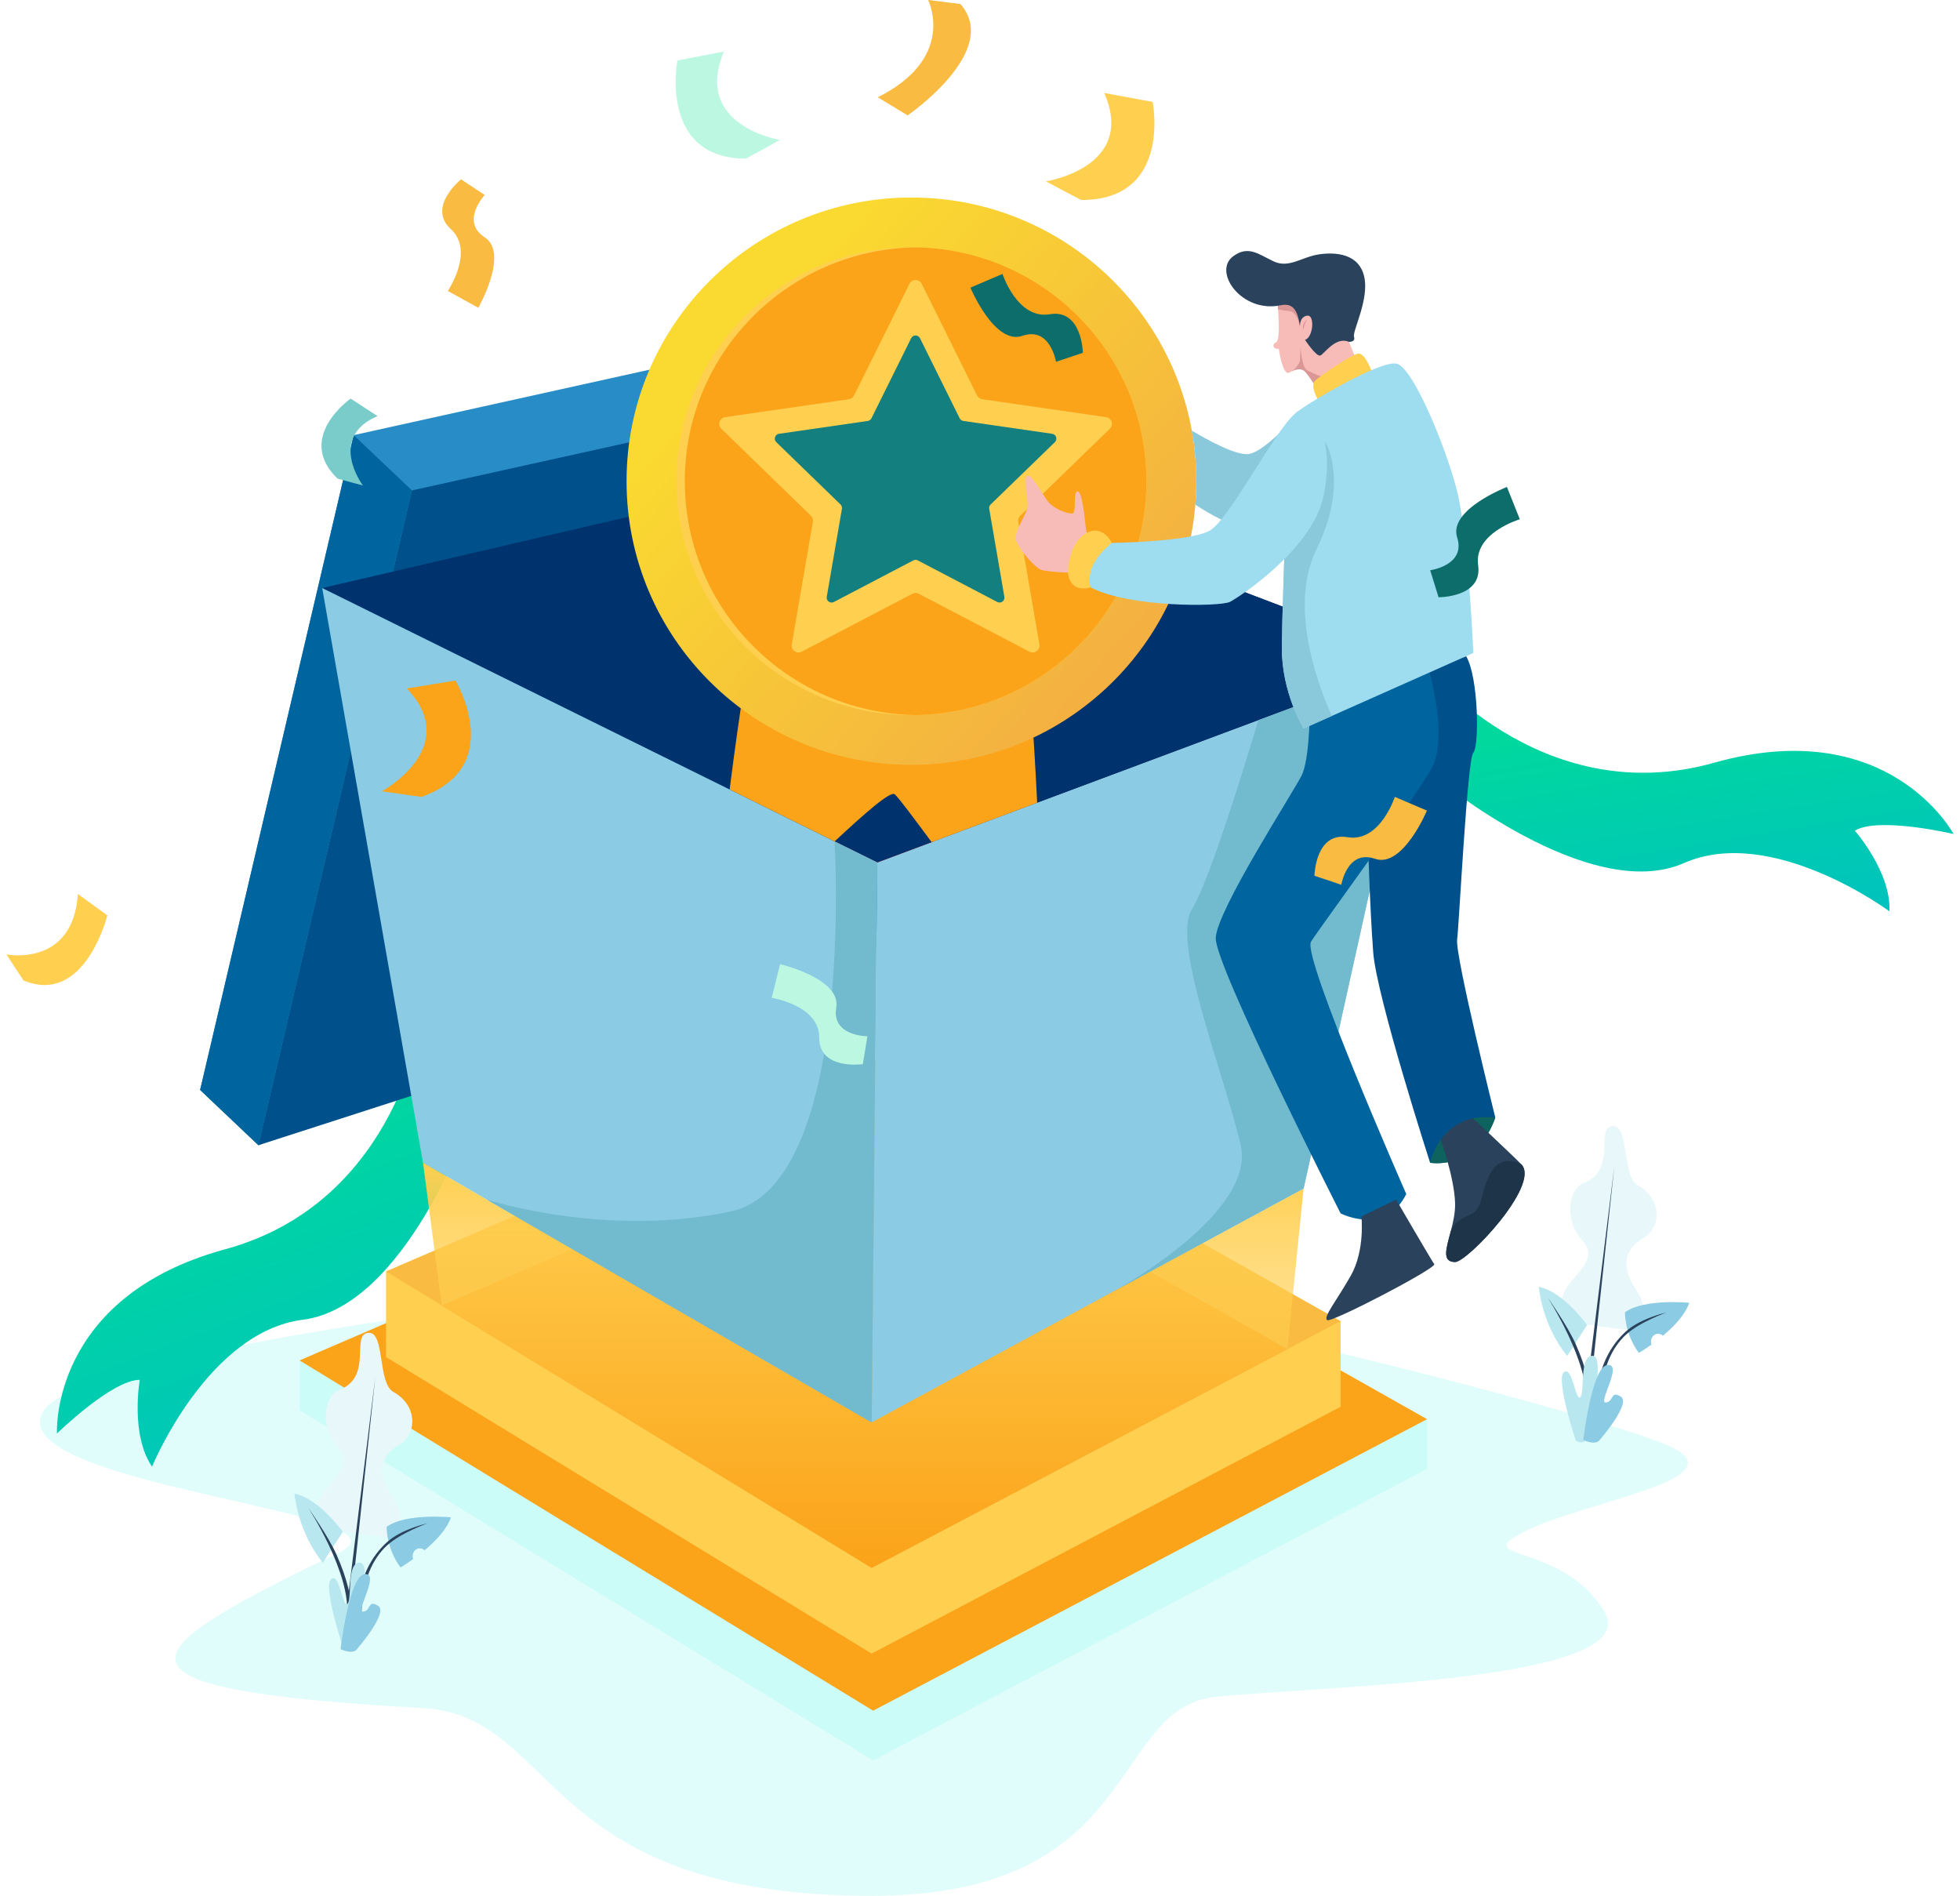 <svg width="152" height="147" viewBox="0 0 152 147" fill="none" xmlns="http://www.w3.org/2000/svg">
<g clip-path="url(#clip0)">
<path opacity="0.3" d="M3.396 109.367C-0.334 115.177 32.807 117.221 26.387 120.329C10.213 128.158 6.358 130.951 32.807 132.451C43.325 133.048 41.773 147 67.597 147C88.685 147 85.96 132.432 94.28 131.576C102.602 130.719 127.708 130.362 124.408 124.935C121.107 119.508 113.787 121.035 118.234 118.75C122.681 116.464 135.239 114.652 129.356 112.081C123.474 109.511 83.878 99.013 68.024 98.87C52.171 98.728 6.526 104.49 3.396 109.367Z" fill="#9AF7F0"/>
<path d="M32.807 78.588C32.807 78.588 31.085 93.156 17.456 96.869C3.827 100.583 4.417 111.151 4.417 111.151C4.417 111.151 8.686 106.991 10.84 106.991C10.84 106.991 10.088 111.223 11.79 113.721C11.79 113.721 16.082 103.271 23.483 102.332C31.499 101.314 36.538 86.718 36.538 86.718L32.807 78.588Z" fill="url(#paint0_linear)"/>
<path d="M110.295 51.385C110.295 51.385 119.328 62.973 132.925 59.144C146.523 55.314 151.501 64.667 151.501 64.667C151.501 64.667 145.688 63.301 143.844 64.408C143.844 64.408 146.684 67.644 146.522 70.66C146.522 70.66 137.424 63.919 130.6 66.92C123.208 70.17 111.32 60.264 111.32 60.264L110.295 51.385Z" fill="url(#paint1_linear)"/>
<path opacity="0.3" d="M23.231 109.342L67.713 136.502L110.67 113.896V110.041L68.222 89.942L23.231 105.486V109.342Z" fill="#9AF7F0"/>
<path d="M23.231 105.486L67.713 132.646L110.67 110.041L68.222 86.085L23.231 105.486Z" fill="#FBA319"/>
<path d="M29.937 105.225L67.597 128.219L103.965 109.08V102.44L68.027 88.8L29.937 98.582V105.225Z" fill="#FFCF50"/>
<path d="M103.965 102.439L99.84 104.609L67.597 121.577L34.256 101.22L29.937 98.582L68.027 82.157L103.965 102.439Z" fill="#F9BB41"/>
<path d="M27.426 33.741L15.519 84.515L20.038 88.8L63.508 69.03L81.01 27.171L76.491 22.886L27.426 33.741Z" fill="#288CC7"/>
<path d="M31.945 38.026L20.038 88.8L68.027 73.315L81.01 27.171L31.945 38.026Z" fill="#00508B"/>
<path d="M72.249 65.299L68.026 66.876L64.722 65.244C67.065 63.065 69.05 61.31 69.388 61.591C69.672 61.827 70.81 63.359 72.249 65.299Z" stroke="#E30613" stroke-width="0.25" stroke-miterlimit="10"/>
<path d="M27.426 33.741L31.945 38.026L20.038 88.8L15.519 84.515L27.426 33.741Z" fill="#00649F"/>
<path d="M110.206 51.129L80.433 62.244C80.296 59.395 80.148 57.188 80.148 57.188L68.026 66.876L56.584 61.218L24.987 45.596L68.888 35.383L110.206 51.129Z" fill="#00326D"/>
<path d="M99.84 104.609L67.597 121.577L34.256 101.22L68.027 86.657L99.84 104.609Z" fill="#FBA319"/>
<path d="M68.027 66.876L67.597 110.295L37.743 93.015C37.742 93.014 37.739 93.014 37.739 93.014L32.805 90.158L24.987 45.598L56.584 61.219L64.722 65.245L68.027 66.876Z" fill="#8BCBE3"/>
<path d="M110.206 51.129L101.097 92.156L86.391 100.119C86.341 100.145 86.316 100.16 86.316 100.16L67.598 110.295L68.029 66.876L97.582 55.843L110.206 51.129Z" fill="#8BCBE3"/>
<path d="M68.027 66.876L68.888 35.383L110.206 51.129L68.027 66.876Z" fill="#00326D"/>
<path d="M34.255 101.22L32.807 90.157L67.597 110.295L101.095 92.156L99.84 104.609L67.597 121.577L34.255 101.22Z" fill="url(#paint2_linear)"/>
<path d="M68.027 66.876L67.597 110.295L37.743 93.015C37.952 93.081 47.049 95.988 56.649 93.941C66.363 91.87 64.722 65.244 64.722 65.244L68.027 66.876Z" fill="#72BACE"/>
<path d="M110.206 51.129L101.097 92.156L86.391 100.119C87.362 99.578 97.383 93.877 96.219 88.798C94.997 83.463 90.839 73.089 92.425 70.534C94.012 67.98 97.582 55.843 97.582 55.843L110.206 51.129Z" fill="#72BACE"/>
<path d="M30.934 112.05C32.35 111.237 32.421 108.983 30.506 107.928C29.275 107.249 29.863 103.259 28.586 103.347C27.146 103.445 28.971 106.743 26.33 107.764C25.06 108.256 24.846 110.729 26.18 112.163C28.337 114.482 22.589 115.687 25.432 118.602L30.584 119.272C30.584 119.272 31.646 117.888 30.392 116.048C29.138 114.206 29.516 112.862 30.934 112.05Z" fill="#E8F7FA"/>
<path d="M25.037 121.175L26.586 118.774C26.586 118.774 24.713 116.162 22.837 115.818C22.837 115.818 23.05 118.721 25.037 121.175Z" fill="#B9E7F0"/>
<path d="M27.227 125.205L26.909 125.185C27.191 121.966 23.923 116.936 23.923 116.936C23.929 116.946 25.488 119.171 26.101 120.553C26.927 122.419 27.305 123.983 27.227 125.205Z" fill="#2A425B"/>
<path d="M29.986 118.388C29.986 118.388 29.93 120.012 31.063 121.539C31.063 121.539 31.477 121.295 32.039 120.891C32.013 120.82 31.998 120.742 31.998 120.662C31.998 120.327 32.248 120.055 32.554 120.055C32.696 120.055 32.826 120.114 32.923 120.209C33.77 119.501 34.654 118.588 34.97 117.656C34.973 117.655 31.498 117.301 29.986 118.388Z" fill="#8BCBE3"/>
<path d="M27.011 126.269L26.694 126.242L29.109 106.745L27.011 126.269Z" fill="#2A425B"/>
<path d="M27.716 125.415C27.694 122.341 28.939 120.556 29.987 119.6C31.125 118.562 33.1 118.131 33.148 118.118C33.148 118.118 31.091 118.847 30.009 119.837C29.015 120.749 28.013 122.462 28.034 125.412L27.716 125.415Z" fill="#2A425B"/>
<path d="M26.591 127.722C26.591 127.722 25.018 122.962 25.681 122.433C26.343 121.904 26.582 124.755 26.953 124.358C27.323 123.962 26.846 121.086 27.934 121.165C29.021 121.245 27.377 127.721 27.377 127.721C27.377 127.721 27.05 128.076 26.591 127.722Z" fill="#B9E7F0"/>
<path d="M26.411 127.873C26.411 127.873 27.074 122.163 28.293 122.057C29.511 121.952 27.524 125.023 28.16 124.966C28.796 124.907 28.505 123.993 29.325 124.516C30.147 125.039 27.683 127.874 27.683 127.874C27.683 127.874 27.446 128.331 26.411 127.873Z" fill="#8BCBE3"/>
<path d="M127.431 96.013C128.847 95.201 128.918 92.947 127.003 91.892C125.772 91.213 126.36 87.222 125.083 87.311C123.643 87.409 125.469 90.707 122.827 91.727C121.557 92.219 121.343 94.693 122.677 96.127C124.834 98.446 119.086 99.65 121.929 102.566L127.081 103.236C127.081 103.236 128.144 101.852 126.889 100.012C125.637 98.17 126.014 96.826 127.431 96.013Z" fill="#E8F7FA"/>
<path d="M121.534 105.139L123.083 102.737C123.083 102.737 121.21 100.125 119.334 99.782C119.334 99.782 119.547 102.684 121.534 105.139Z" fill="#B9E7F0"/>
<path d="M123.316 108.857L122.999 108.836C123.28 105.618 120.012 100.587 120.012 100.587C120.018 100.598 121.578 102.823 122.19 104.205C123.015 106.071 123.394 107.636 123.316 108.857Z" fill="#2A425B"/>
<path d="M126.02 101.752C126.02 101.752 125.964 103.377 127.097 104.903C127.097 104.903 127.512 104.659 128.074 104.255C128.048 104.184 128.033 104.107 128.033 104.026C128.033 103.691 128.282 103.419 128.589 103.419C128.731 103.419 128.861 103.478 128.958 103.573C129.805 102.865 130.689 101.952 131.004 101.02C131.007 101.02 127.531 100.667 126.02 101.752Z" fill="#8BCBE3"/>
<path d="M123.1 109.921L122.783 109.895L125.197 90.397L123.1 109.921Z" fill="#2A425B"/>
<path d="M123.804 109.067C123.782 105.992 125.027 104.208 126.075 103.252C127.213 102.213 129.188 101.783 129.235 101.77C129.235 101.77 127.179 102.498 126.097 103.488C125.103 104.4 124.101 106.113 124.121 109.064L123.804 109.067Z" fill="#2A425B"/>
<path d="M122.195 111.686C122.195 111.686 120.622 106.925 121.284 106.397C121.947 105.869 122.186 108.719 122.556 108.322C122.926 107.927 122.45 105.05 123.537 105.129C124.625 105.208 122.981 111.685 122.981 111.685C122.981 111.685 122.655 112.041 122.195 111.686Z" fill="#B9E7F0"/>
<path d="M122.786 111.654C122.786 111.654 123.449 105.944 124.667 105.839C125.886 105.733 123.899 108.804 124.534 108.747C125.17 108.688 124.88 107.775 125.7 108.297C126.52 108.82 124.058 111.655 124.058 111.655C124.058 111.655 123.819 112.114 122.786 111.654Z" fill="#8BCBE3"/>
<path d="M80.433 62.244L72.249 65.299C70.809 63.359 69.672 61.827 69.389 61.59C69.051 61.31 67.067 63.064 64.724 65.243L56.585 61.217C57.013 57.798 57.445 54.925 57.445 54.925L80.148 57.187C80.148 57.188 80.296 59.395 80.433 62.244Z" fill="#FBA319"/>
<path d="M92.775 37.312C92.775 37.925 92.749 38.531 92.7 39.13C91.772 50.427 82.267 59.307 70.682 59.307C58.48 59.307 48.59 49.458 48.59 37.31C48.59 25.163 58.48 15.315 70.682 15.315C81.538 15.315 90.567 23.111 92.426 33.386C92.654 34.659 92.775 35.972 92.775 37.312Z" fill="url(#paint3_linear)"/>
<path d="M88.901 37.312C88.901 47.222 80.917 55.277 71.003 55.446C70.896 55.451 70.788 55.451 70.68 55.451C60.618 55.451 52.461 47.329 52.461 37.312C52.461 27.294 60.618 19.173 70.68 19.173C70.788 19.173 70.896 19.173 71.003 19.177C80.917 19.346 88.901 27.401 88.901 37.312Z" fill="#FFCF50"/>
<path d="M88.901 37.312C88.901 47.222 80.917 55.277 71.003 55.446C61.09 55.277 53.108 47.222 53.108 37.312C53.108 27.401 61.09 19.346 71.003 19.177C80.917 19.346 88.901 27.401 88.901 37.312Z" fill="#FBA319"/>
<path d="M71.481 22.008L75.775 30.666C75.852 30.822 76.002 30.931 76.175 30.956L85.774 32.344C86.211 32.407 86.385 32.94 86.069 33.247L79.123 39.988C78.997 40.11 78.94 40.285 78.969 40.456L80.609 49.975C80.682 50.407 80.228 50.737 79.837 50.533L71.251 46.04C71.096 45.959 70.912 45.959 70.757 46.04L62.171 50.533C61.782 50.737 61.326 50.408 61.4 49.975L63.039 40.456C63.068 40.285 63.011 40.11 62.885 39.988L55.939 33.247C55.623 32.942 55.797 32.407 56.234 32.344L65.833 30.956C66.006 30.931 66.156 30.822 66.233 30.666L70.527 22.008C70.723 21.614 71.285 21.614 71.481 22.008Z" fill="#FFCF50"/>
<path d="M71.346 26.225L74.423 32.434C74.48 32.545 74.586 32.623 74.711 32.641L81.594 33.636C81.907 33.682 82.032 34.064 81.805 34.284L76.824 39.117C76.734 39.203 76.693 39.33 76.715 39.453L77.891 46.278C77.944 46.587 77.618 46.824 77.338 46.677L71.18 43.454C71.07 43.396 70.937 43.396 70.826 43.454L64.669 46.677C64.389 46.824 64.063 46.587 64.116 46.278L65.292 39.453C65.312 39.33 65.273 39.205 65.183 39.117L60.202 34.284C59.976 34.065 60.1 33.682 60.413 33.636L67.296 32.641C67.419 32.623 67.527 32.545 67.583 32.434L70.661 26.225C70.803 25.943 71.206 25.943 71.346 26.225Z" fill="#137F7F"/>
<path d="M115.962 86.656C114.51 90.797 110.904 90.157 110.904 90.157C110.904 90.157 106.761 77.32 106.493 73.839C106.224 70.358 106.062 64.359 106.062 64.359L108.591 52.737L113.702 50.878C114.673 52.554 114.724 57.879 114.257 58.362C113.792 58.843 113.163 71.59 113.002 72.85C112.842 74.111 115.962 86.656 115.962 86.656Z" fill="#00508B"/>
<path d="M115.962 86.657C115.806 87.102 115.624 87.493 115.424 87.833C114.518 89.393 113.24 89.941 112.273 90.118C111.486 90.261 110.904 90.159 110.904 90.159C110.904 90.159 111.089 89.271 111.729 88.384C112.235 87.679 113.026 86.977 114.24 86.72C114.74 86.611 115.31 86.582 115.962 86.657Z" fill="#0F635F"/>
<path d="M112.842 97.858C111.791 97.848 112.161 96.803 112.512 95.461C112.512 95.459 112.514 95.459 112.514 95.457C112.692 94.766 112.87 93.998 112.842 93.252C112.805 92.272 112.546 91.107 112.273 90.116C112.076 89.402 111.866 88.779 111.729 88.382C112.235 87.677 113.026 86.975 114.24 86.718C114.55 87.008 114.972 87.406 115.424 87.832C116.54 88.883 117.827 90.104 118.006 90.308C119.431 91.922 113.783 97.87 112.842 97.858Z" fill="#2A425B"/>
<path d="M112.842 97.858C111.791 97.848 112.161 96.803 112.512 95.461C112.512 95.459 112.514 95.459 112.514 95.456C112.942 94.377 114.128 94.293 114.428 93.91C115.128 93.012 114.675 92.986 115.478 91.191C116.281 89.396 117.858 90.16 118.007 90.308C119.431 91.922 113.783 97.87 112.842 97.858Z" fill="#1D3449"/>
<path d="M101.562 55.629C101.562 55.629 101.526 58.919 100.952 60.113C100.378 61.306 94.353 70.59 94.282 72.732C94.209 74.875 103.965 94.085 103.965 94.085C103.965 94.085 107.409 95.869 109.058 92.585C109.058 92.585 100.952 74.161 101.669 73.018C102.386 71.876 109.56 62.163 111.013 59.593C112.465 57.022 110.583 51.131 110.583 51.131L101.562 55.629Z" fill="#00649F"/>
<path d="M103.821 36.562C103.821 36.562 97.653 40.596 96.325 40.74C95.493 40.83 93.824 39.863 92.698 39.132C92.749 38.532 92.774 37.926 92.774 37.313C92.774 35.974 92.653 34.66 92.423 33.388C93.652 34.121 95.853 35.329 96.825 35.207C98.215 35.031 101.129 31.562 101.129 31.562L103.821 36.562Z" fill="#8AC8DB"/>
<path d="M105.309 28.224L102.171 30.206C102.171 30.206 102.081 30.051 101.947 29.841C101.725 29.492 101.389 28.991 101.166 28.781C100.806 28.444 100.194 28.781 100.194 28.781L100.706 26.995L100.932 26.209L104.161 25.405L105.309 28.224Z" fill="#F7BCB7"/>
<path d="M102.754 29.294C102.754 29.294 102.326 29.601 101.95 29.841C101.728 29.492 101.392 28.991 101.169 28.781C100.809 28.445 100.197 28.781 100.197 28.781L100.709 26.995C100.808 26.961 100.868 26.942 100.868 26.942C100.868 26.942 100.946 28.431 101.348 28.69C101.75 28.948 102.754 29.294 102.754 29.294Z" fill="#DB9795"/>
<path d="M102.315 31.17C102.315 31.17 101.491 29.92 102.029 29.474C102.568 29.027 104.737 27.545 105.311 27.42C105.885 27.296 106.476 29.045 106.476 29.045L102.315 31.17Z" fill="#FFCF50"/>
<path d="M114.258 50.631L103.289 55.511L101.097 56.486C101.097 56.486 99.375 53.701 99.41 50.166C99.433 47.992 99.604 41.84 99.875 37.299C100.045 34.458 100.254 32.244 100.486 32.027C101.097 31.457 107.086 27.849 108.341 28.206C109.598 28.565 112.073 34.527 112.968 37.954C113.864 41.382 114.258 50.631 114.258 50.631Z" fill="#9EDCEF"/>
<path d="M105.579 94.325C105.579 94.325 105.876 96.95 104.746 98.932C103.615 100.913 102.606 102.119 102.922 102.36C103.239 102.601 111.443 98.316 111.227 98.022C111.012 97.727 108.269 93.015 108.269 93.015L105.579 94.325Z" fill="#2A425B"/>
<path d="M103.289 55.511L101.097 56.486C101.097 56.486 99.375 53.701 99.41 50.166C99.433 47.992 99.604 41.84 99.875 37.298C101.466 35.578 102.737 34.202 102.737 34.202C102.737 34.202 104.713 37.259 102.084 42.613C99.773 47.315 102.572 53.96 103.289 55.511Z" fill="#8AC8DB"/>
<path d="M85.05 41.818C85.05 41.818 84.293 41.624 84.221 41.075C84.148 40.526 83.97 38.134 83.574 38.102C83.179 38.07 83.521 39.782 83.161 39.815C82.801 39.847 81.816 39.492 81.349 38.975C80.883 38.458 80.041 36.761 79.682 36.89C79.323 37.02 79.747 38.618 79.682 39.282C79.617 39.946 78.516 41.317 78.84 42.028C79.163 42.739 80.221 43.967 80.722 44.177C81.224 44.387 83.861 44.436 83.861 44.436C83.861 44.436 85.197 42.804 85.05 41.818Z" fill="#F7BCB7"/>
<path d="M84.579 45.542C84.579 45.542 83.037 46.096 82.822 44.434C82.822 44.434 82.803 41.904 84.489 41.223C84.489 41.223 85.512 40.756 86.229 42.096L84.579 45.542Z" fill="#FFCF50"/>
<path d="M84.579 45.542C84.579 45.542 83.897 43.97 86.229 42.096C86.229 42.096 92.272 42.015 93.814 41.146C95.356 40.276 98.888 33.302 100.485 32.027C102.081 30.752 103.57 34.597 102.6 38.632C101.632 42.667 96.144 46.273 95.391 46.666C94.64 47.059 87.528 47.114 84.579 45.542Z" fill="#9EDCEF"/>
<path d="M103.103 25.868L100.88 26.691C100.88 26.691 100.806 27.849 100.806 27.976C100.806 28.101 100.449 28.742 99.946 28.904C99.444 29.064 99.173 27.046 99.173 27.046C98.737 27.099 98.6 26.708 98.977 26.53C99.245 26.401 99.177 24.852 99.114 23.983C99.09 23.641 99.067 23.405 99.067 23.405C99.058 22.481 100.063 22.247 100.943 22.219C101.629 22.196 102.24 22.299 102.24 22.299L103.103 25.868Z" fill="#F7BCB7"/>
<path d="M100.808 25.298C100.808 25.298 100.592 24.154 100.001 24.12C99.785 24.107 99.452 24.067 99.117 23.984C99.093 23.642 99.07 23.405 99.07 23.405C99.061 22.481 100.066 22.248 100.946 22.22C100.976 22.724 100.808 25.298 100.808 25.298Z" fill="#DB9795"/>
<path d="M100.809 25.297C100.809 25.297 100.774 24.548 101.383 24.476C101.992 24.404 101.832 26.19 101.203 26.35C101.203 26.35 102.1 27.707 102.404 27.563C102.709 27.421 103.592 26.062 104.611 26.509C104.611 26.509 105.147 26.528 105.004 26.116C104.861 25.705 106.205 23.206 105.793 21.439C105.38 19.672 103.605 19.529 102.279 19.725C100.952 19.922 99.958 20.833 98.76 20.261C97.562 19.69 96.796 19.013 95.63 19.875C94.028 21.059 96.275 24.296 99.303 23.672C100.037 23.521 100.611 23.727 100.809 25.297Z" fill="#2A425B"/>
<path d="M101.358 24.774C101.358 24.774 100.932 25.1 101.066 25.564C101.066 25.564 101.182 25.074 101.358 24.774Z" fill="#DB9795"/>
<path d="M52.532 4.69C52.532 4.69 51.073 12.296 57.848 12.296C58.366 12.028 60.486 10.85 60.486 10.85C60.486 10.85 53.709 9.762 56.141 3.995L52.532 4.69Z" fill="#BCF7E2"/>
<path d="M27.192 30.906C27.192 30.906 22.875 33.922 26.173 37.108C26.552 37.221 28.143 37.644 28.143 37.644C28.143 37.644 25.361 33.928 29.279 32.265L27.192 30.906Z" fill="#79CCCA"/>
<path d="M70.387 8.947C70.387 8.947 77.687 3.945 74.481 0.314C74.003 0.241 71.976 0 71.976 0C71.976 0 74.236 4.459 68.073 7.543L70.387 8.947Z" fill="#F9BB41"/>
<path d="M89.389 7.904C89.389 7.904 90.907 15.509 83.859 15.509C83.32 15.242 81.115 14.064 81.115 14.064C81.115 14.064 88.163 12.976 85.634 7.209L89.389 7.904Z" fill="#FFCF50"/>
<path d="M8.324 70.976C8.324 70.976 6.589 78.002 1.828 76.028C1.562 75.644 0.5 74.004 0.5 74.004C0.5 74.004 5.655 75.033 6.042 69.321L8.324 70.976Z" fill="#FFCF50"/>
<path d="M35.321 52.773C35.321 52.773 39.33 59.421 32.696 61.79C32.098 61.72 29.623 61.351 29.623 61.351C29.623 61.351 35.887 57.956 31.551 53.38L35.321 52.773Z" fill="#FBA319"/>
<path d="M37.59 15.118C37.59 15.118 35.678 17.167 37.59 18.403C39.502 19.642 37.093 23.866 37.093 23.866L34.726 22.559C34.726 22.559 36.833 19.471 34.961 17.762C33.089 16.052 35.756 13.907 35.756 13.907L37.59 15.118Z" fill="#F9BB41"/>
<path d="M81.895 28.054C81.895 28.054 81.441 25.294 79.287 26.04C77.132 26.786 75.256 22.302 75.256 22.302L77.745 21.241C77.745 21.241 78.903 24.79 81.408 24.366C83.914 23.941 83.98 27.355 83.98 27.355L81.895 28.054Z" fill="#0C6D6A"/>
<path d="M110.913 44.217C110.913 44.217 113.696 43.836 113.004 41.674C112.312 39.511 116.864 37.76 116.864 37.76L117.864 40.264C117.864 40.264 114.27 41.325 114.631 43.829C114.993 46.334 111.562 46.31 111.562 46.31L110.913 44.217Z" fill="#0C6D6A"/>
<path d="M104.021 68.605C104.021 68.605 104.476 65.845 106.63 66.591C108.784 67.337 110.661 62.852 110.661 62.852L108.172 61.792C108.172 61.792 107.013 65.341 104.508 64.916C102.003 64.492 101.936 67.905 101.936 67.905L104.021 68.605Z" fill="#F9BB41"/>
<path d="M67.27 80.352C67.27 80.352 64.461 80.352 64.852 78.115C65.243 75.878 60.495 74.759 60.495 74.759L59.846 77.375C59.846 77.375 63.551 77.94 63.535 80.47C63.518 82.999 66.913 82.514 66.913 82.514L67.27 80.352Z" fill="#BCF7E2"/>
</g>
<defs>
<linearGradient id="paint0_linear" x1="21.933" y1="124.573" x2="8.623" y2="89.976" gradientUnits="userSpaceOnUse">
<stop offset="8.3e-07" stop-color="#00BEC5"/>
<stop offset="1" stop-color="#00D89E"/>
</linearGradient>
<linearGradient id="paint1_linear" x1="132.767" y1="76.613" x2="129.277" y2="55.398" gradientUnits="userSpaceOnUse">
<stop offset="8.3e-07" stop-color="#00BEC5"/>
<stop offset="1" stop-color="#00D89E"/>
</linearGradient>
<linearGradient id="paint2_linear" x1="66.951" y1="90.156" x2="66.951" y2="121.576" gradientUnits="userSpaceOnUse">
<stop stop-color="#FFCF50"/>
<stop offset="0.053" stop-color="#FFCF50" stop-opacity="0.947"/>
<stop offset="1" stop-color="#FFCF50" stop-opacity="0"/>
</linearGradient>
<linearGradient id="paint3_linear" x1="48.533" y1="37.316" x2="94.934" y2="78.007" gradientUnits="userSpaceOnUse">
<stop stop-color="#FAD930"/>
<stop offset="1" stop-color="#F0974C"/>
</linearGradient>
<clipPath id="clip0">
<rect width="151" height="147" fill="white" transform="translate(0.5)"/>
</clipPath>
</defs>
</svg>
